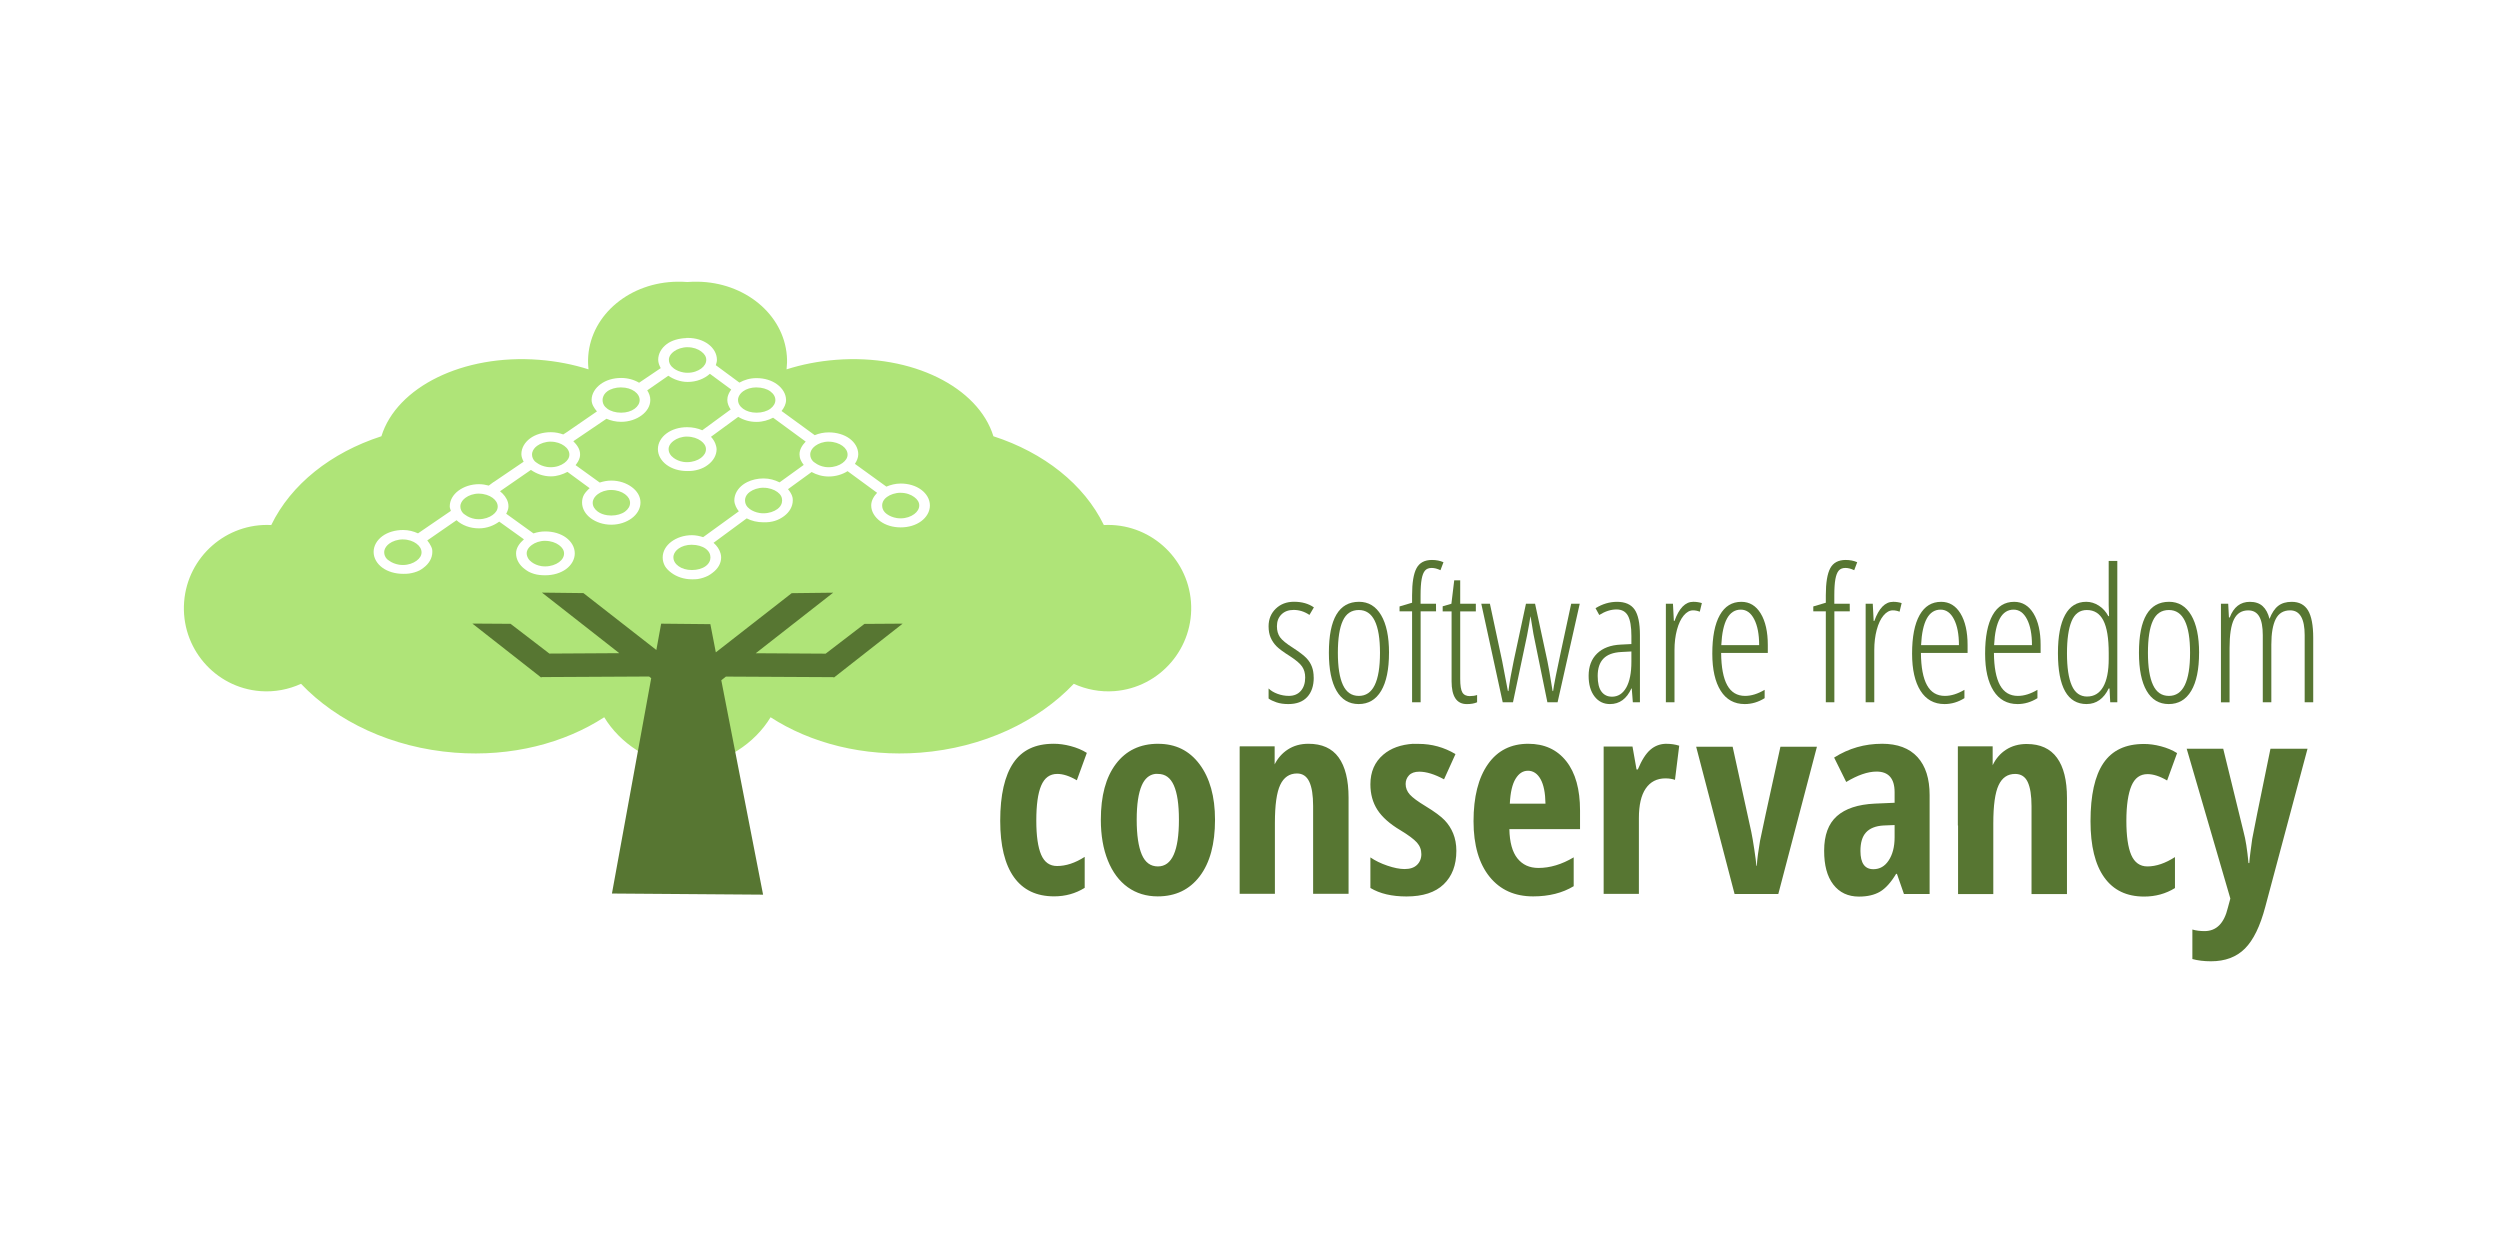 <?xml version="1.0" encoding="UTF-8" standalone="no"?>
<!-- Created with Inkscape (http://www.inkscape.org/) -->

<svg
   xmlns:dc="http://purl.org/dc/elements/1.1/"
   xmlns:cc="http://creativecommons.org/ns#"
   xmlns:rdf="http://www.w3.org/1999/02/22-rdf-syntax-ns#"
   xmlns:svg="http://www.w3.org/2000/svg"
   xmlns="http://www.w3.org/2000/svg"
   xmlns:sodipodi="http://sodipodi.sourceforge.net/DTD/sodipodi-0.dtd"
   xmlns:inkscape="http://www.inkscape.org/namespaces/inkscape"
   width="120"
   height="60"
   viewBox="0 0 31.75 15.875"
   version="1.1"
   id="svg982"
   inkscape:version="0.92.3 (2405546, 2018-03-11)"
   sodipodi:docname="sfconservancy-ar21.svg">
  <defs
     id="defs976" />
  <sodipodi:namedview
     id="base"
     pagecolor="#ffffff"
     bordercolor="#666666"
     borderopacity="1.0"
     inkscape:pageopacity="0.0"
     inkscape:pageshadow="2"
     inkscape:zoom="4.3230469"
     inkscape:cx="137.12915"
     inkscape:cy="43.324801"
     inkscape:document-units="mm"
     inkscape:current-layer="layer1"
     showgrid="false"
     fit-margin-top="0"
     fit-margin-left="0"
     fit-margin-right="0"
     fit-margin-bottom="0"
     inkscape:window-width="1920"
     inkscape:window-height="1001"
     inkscape:window-x="-9"
     inkscape:window-y="-9"
     inkscape:window-maximized="1"
     units="px" />
  <g
     inkscape:label="Layer 1"
     inkscape:groupmode="layer"
     id="layer1"
     transform="translate(-0.142,-281.04)">
    <g
       id="g73"
       transform="matrix(0.326,0,0,0.326,-3.438,204.57)">
      <path
         inkscape:connector-curvature="0"
         style="fill:#afe478;fill-opacity:1;fill-rule:evenodd;stroke:none;stroke-width:0.102"
         d="m 37.368,245.545 c -1.828,0.021 -3.344,1.258 -3.47,2.89 -0.014,0.178 -0.008,0.353 0.011,0.525 -0.599,-0.192 -1.245,-0.319 -1.927,-0.372 -2.97,-0.23 -5.553,1.068 -6.142,2.978 -1.964,0.636 -3.523,1.873 -4.291,3.459 -1.744,-0.091 -3.258,1.234 -3.394,2.989 -0.138,1.783 1.188,3.343 2.967,3.481 0.563,0.044 1.107,-0.066 1.587,-0.285 1.389,1.463 3.531,2.492 5.988,2.682 2.214,0.172 4.269,-0.371 5.824,-1.379 0.615,1.016 1.756,1.768 3.12,1.971 v 0.033 c 0.041,-0.004 0.08,-0.017 0.12,-0.022 0.041,0.005 0.079,0.018 0.12,0.022 v -0.033 c 1.366,-0.202 2.505,-0.953 3.12,-1.971 1.555,1.008 3.622,1.551 5.835,1.379 2.457,-0.191 4.588,-1.219 5.977,-2.682 0.48,0.219 1.024,0.328 1.587,0.285 1.779,-0.138 3.116,-1.699 2.978,-3.481 -0.136,-1.755 -1.65,-3.079 -3.394,-2.989 -0.768,-1.586 -2.338,-2.823 -4.302,-3.459 -0.589,-1.91 -3.161,-3.208 -6.131,-2.978 -0.682,0.053 -1.328,0.18 -1.927,0.372 0.019,-0.173 0.025,-0.347 0.011,-0.525 -0.127,-1.632 -1.653,-2.869 -3.481,-2.89 -0.122,-0.001 -0.248,0.001 -0.372,0.011 -0.007,7.1e-4 -0.015,-7.1e-4 -0.022,0 -0.007,-7.1e-4 -0.015,7.1e-4 -0.022,0 -0.124,-0.01 -0.25,-0.012 -0.372,-0.011 z m 0.35,2.19 h 0.055 c 0.31,0 0.591,0.087 0.799,0.241 0.208,0.154 0.339,0.372 0.339,0.613 0,0.071 -0.022,0.141 -0.044,0.208 l 0.92,0.679 c 0.191,-0.107 0.413,-0.175 0.668,-0.175 0.31,0 0.591,0.088 0.799,0.241 0.208,0.153 0.35,0.372 0.35,0.613 0,0.158 -0.076,0.3 -0.175,0.427 l 1.292,0.942 c 0.164,-0.068 0.347,-0.109 0.547,-0.109 0.31,0 0.602,0.087 0.81,0.241 0.208,0.154 0.339,0.372 0.339,0.613 0,0.136 -0.057,0.259 -0.131,0.372 l 1.226,0.887 c 0.166,-0.07 0.355,-0.12 0.558,-0.12 0.31,0 0.591,0.087 0.799,0.241 0.208,0.154 0.339,0.372 0.339,0.613 0,0.241 -0.132,0.459 -0.339,0.613 -0.208,0.154 -0.489,0.241 -0.799,0.241 -0.31,0 -0.591,-0.087 -0.799,-0.241 -0.208,-0.154 -0.35,-0.372 -0.35,-0.613 0,-0.186 0.098,-0.354 0.23,-0.493 l -1.15,-0.843 c -0.199,0.126 -0.456,0.208 -0.733,0.208 -0.253,0 -0.477,-0.069 -0.668,-0.175 l -0.92,0.668 c 0.079,0.097 0.148,0.201 0.175,0.317 0.009,0.039 0.011,0.079 0.011,0.12 0,0.241 -0.132,0.459 -0.339,0.613 -0.104,0.077 -0.226,0.145 -0.361,0.186 -0.068,0.021 -0.135,0.033 -0.208,0.044 -0.073,0.011 -0.152,0.011 -0.23,0.011 -0.244,0 -0.47,-0.054 -0.657,-0.153 l -1.292,0.952 c 0.133,0.112 0.232,0.26 0.274,0.416 0.014,0.052 0.022,0.098 0.022,0.153 0,0.241 -0.132,0.449 -0.339,0.602 -0.052,0.038 -0.104,0.079 -0.164,0.109 -0.121,0.062 -0.259,0.108 -0.405,0.131 -0.073,0.012 -0.152,0.011 -0.23,0.011 -0.31,0 -0.591,-0.098 -0.799,-0.252 -0.104,-0.077 -0.193,-0.162 -0.252,-0.263 -0.029,-0.051 -0.05,-0.108 -0.066,-0.164 -0.016,-0.056 -0.022,-0.115 -0.022,-0.175 0,-0.241 0.132,-0.459 0.339,-0.613 0.208,-0.154 0.489,-0.252 0.799,-0.252 0.155,0 0.303,0.034 0.438,0.077 l 1.39,-1.007 c -0.05,-0.063 -0.089,-0.126 -0.12,-0.197 -0.031,-0.071 -0.055,-0.15 -0.055,-0.23 0,-0.241 0.132,-0.46 0.339,-0.613 0.052,-0.038 0.104,-0.069 0.164,-0.099 0.181,-0.089 0.402,-0.142 0.635,-0.142 0.233,0 0.442,0.062 0.624,0.153 l 0.941,-0.679 c -0.046,-0.061 -0.091,-0.127 -0.12,-0.197 -0.03,-0.07 -0.044,-0.143 -0.044,-0.219 0,-0.188 0.106,-0.353 0.241,-0.493 l -1.27,-0.931 c -0.185,0.097 -0.405,0.164 -0.646,0.164 -0.273,0 -0.514,-0.075 -0.712,-0.197 l -1.062,0.777 c 0.095,0.102 0.165,0.221 0.197,0.35 0.011,0.043 0.022,0.086 0.022,0.131 0,0.241 -0.132,0.459 -0.339,0.613 -0.052,0.038 -0.114,0.08 -0.175,0.109 -0.123,0.06 -0.257,0.099 -0.405,0.12 -0.074,0.011 -0.152,0.011 -0.23,0.011 -0.31,0 -0.591,-0.087 -0.799,-0.241 -0.208,-0.154 -0.339,-0.372 -0.339,-0.613 0,-0.241 0.132,-0.46 0.339,-0.613 0.208,-0.153 0.489,-0.241 0.799,-0.241 0.214,0 0.419,0.043 0.591,0.12 l 1.106,-0.81 c -0.075,-0.113 -0.131,-0.236 -0.131,-0.372 0,-0.037 0.004,-0.074 0.011,-0.109 0.023,-0.107 0.077,-0.206 0.142,-0.296 l -0.832,-0.613 c -0.211,0.19 -0.515,0.317 -0.865,0.317 -0.291,0 -0.552,-0.104 -0.755,-0.241 l -0.821,0.569 c 0.073,0.112 0.12,0.238 0.12,0.372 0,0.241 -0.132,0.449 -0.339,0.602 -0.208,0.154 -0.489,0.252 -0.799,0.252 -0.207,0 -0.401,-0.047 -0.569,-0.12 l -1.292,0.876 c 0.144,0.143 0.263,0.308 0.263,0.504 0,0.039 -0.002,0.083 -0.011,0.12 -0.026,0.113 -0.091,0.212 -0.164,0.307 l 0.941,0.679 c 0.139,-0.046 0.288,-0.077 0.449,-0.077 0.31,0 0.591,0.098 0.799,0.252 0.208,0.154 0.339,0.361 0.339,0.602 0,0.241 -0.132,0.459 -0.339,0.613 -0.208,0.154 -0.489,0.252 -0.799,0.252 -0.31,0 -0.592,-0.098 -0.799,-0.252 -0.207,-0.154 -0.339,-0.372 -0.339,-0.613 0,-0.11 0.025,-0.213 0.077,-0.307 0.026,-0.047 0.062,-0.089 0.099,-0.131 0.036,-0.042 0.076,-0.083 0.12,-0.12 l -0.865,-0.635 c -0.186,0.098 -0.404,0.175 -0.646,0.175 -0.3,0 -0.572,-0.107 -0.777,-0.252 l -1.204,0.832 c 0.145,0.114 0.26,0.264 0.307,0.427 0.016,0.054 0.022,0.106 0.022,0.164 0,0.105 -0.042,0.193 -0.088,0.285 l 1.062,0.766 c 0.143,-0.048 0.294,-0.077 0.46,-0.077 0.31,0 0.602,0.087 0.81,0.241 0.208,0.154 0.339,0.372 0.339,0.613 0,0.241 -0.132,0.46 -0.339,0.613 -0.208,0.153 -0.5,0.241 -0.81,0.241 -0.155,0 -0.303,-0.014 -0.438,-0.055 -0.068,-0.021 -0.137,-0.047 -0.197,-0.077 -0.06,-0.03 -0.112,-0.071 -0.164,-0.109 -0.208,-0.153 -0.339,-0.372 -0.339,-0.613 0,-0.215 0.136,-0.398 0.307,-0.547 l -0.963,-0.69 c -0.207,0.153 -0.479,0.263 -0.788,0.263 -0.354,0 -0.665,-0.123 -0.876,-0.317 l -1.139,0.788 c 0.055,0.066 0.107,0.144 0.142,0.219 0.018,0.037 0.034,0.07 0.044,0.109 0.01,0.04 0.011,0.078 0.011,0.12 0,0.241 -0.132,0.46 -0.339,0.613 -0.052,0.038 -0.104,0.08 -0.164,0.109 -0.121,0.059 -0.259,0.099 -0.405,0.12 -0.073,0.011 -0.152,0.011 -0.23,0.011 -0.31,0 -0.602,-0.088 -0.81,-0.241 -0.208,-0.153 -0.339,-0.372 -0.339,-0.613 0,-0.241 0.132,-0.459 0.339,-0.613 0.208,-0.154 0.5,-0.241 0.81,-0.241 0.216,0 0.407,0.052 0.58,0.131 l 1.281,-0.876 c -0.018,-0.058 -0.044,-0.111 -0.044,-0.175 0,-0.241 0.132,-0.459 0.339,-0.613 0.208,-0.154 0.489,-0.252 0.799,-0.252 0.132,0 0.264,0.023 0.383,0.055 l 0.175,-0.131 0.022,-0.011 1.16,-0.788 c -0.046,-0.093 -0.088,-0.191 -0.088,-0.296 0,-0.241 0.132,-0.459 0.339,-0.613 0.208,-0.154 0.5,-0.241 0.81,-0.241 0.176,0 0.332,0.034 0.482,0.088 l 0.153,-0.099 1.16,-0.799 c -0.112,-0.132 -0.208,-0.279 -0.208,-0.449 0,-0.241 0.143,-0.46 0.35,-0.613 0.208,-0.153 0.489,-0.241 0.799,-0.241 0.266,0 0.505,0.07 0.701,0.186 l 0.843,-0.569 c -0.055,-0.1 -0.099,-0.213 -0.099,-0.328 0,-0.241 0.132,-0.459 0.339,-0.613 0.194,-0.143 0.469,-0.219 0.755,-0.23 v -0.011 z m 0.055,0.361 c -0.212,0 -0.408,0.069 -0.536,0.164 -0.097,0.072 -0.161,0.153 -0.186,0.241 -0.008,0.029 -0.011,0.056 -0.011,0.088 0,0.094 0.036,0.183 0.109,0.263 0.025,0.027 0.055,0.053 0.088,0.077 0.096,0.071 0.233,0.129 0.383,0.153 0.05,0.008 0.1,0.011 0.153,0.011 0.212,0 0.396,-0.069 0.525,-0.164 0.13,-0.096 0.197,-0.215 0.197,-0.339 0,-0.124 -0.067,-0.232 -0.197,-0.328 -0.129,-0.096 -0.313,-0.164 -0.525,-0.164 z m -2.595,1.566 c -0.212,0 -0.408,0.059 -0.536,0.153 -0.097,0.071 -0.153,0.161 -0.175,0.252 -0.007,0.03 -0.011,0.056 -0.011,0.088 0,0.094 0.028,0.183 0.099,0.263 0.024,0.026 0.055,0.053 0.088,0.077 0.128,0.095 0.324,0.153 0.536,0.153 0.212,0 0.396,-0.058 0.525,-0.153 0.13,-0.096 0.197,-0.215 0.197,-0.339 0,-0.124 -0.067,-0.244 -0.197,-0.339 -0.13,-0.095 -0.313,-0.153 -0.525,-0.153 z m 5.277,0 c -0.212,0 -0.397,0.059 -0.525,0.153 -0.097,0.071 -0.161,0.161 -0.186,0.252 -0.008,0.03 -0.011,0.056 -0.011,0.088 0,0.094 0.036,0.183 0.109,0.263 0.025,0.026 0.055,0.053 0.088,0.077 0.128,0.095 0.313,0.153 0.525,0.153 0.212,0 0.407,-0.058 0.536,-0.153 0.13,-0.096 0.197,-0.215 0.197,-0.339 0,-0.124 -0.067,-0.244 -0.197,-0.339 -0.13,-0.095 -0.324,-0.153 -0.536,-0.153 z m -2.704,1.916 c -0.212,0 -0.396,0.069 -0.525,0.164 -0.098,0.072 -0.161,0.153 -0.186,0.241 -0.008,0.029 -0.011,0.057 -0.011,0.088 0,0.093 0.036,0.183 0.109,0.263 0.025,0.027 0.055,0.053 0.088,0.077 0.097,0.072 0.225,0.129 0.372,0.153 0.049,0.008 0.1,0.011 0.153,0.011 0.212,0 0.408,-0.069 0.536,-0.164 0.129,-0.096 0.197,-0.214 0.197,-0.339 0,-0.125 -0.068,-0.233 -0.197,-0.328 -0.129,-0.095 -0.324,-0.164 -0.536,-0.164 z m -5.31,0.197 c -0.212,0 -0.408,0.07 -0.536,0.164 -0.097,0.071 -0.161,0.161 -0.186,0.252 -0.008,0.03 -0.011,0.056 -0.011,0.088 0,0.094 0.036,0.186 0.109,0.263 0.025,0.025 0.055,0.042 0.088,0.066 0.096,0.071 0.233,0.129 0.383,0.153 0.05,0.008 0.1,0.011 0.153,0.011 0.212,0 0.396,-0.069 0.525,-0.164 0.13,-0.096 0.197,-0.204 0.197,-0.328 0,-0.124 -0.067,-0.244 -0.197,-0.339 -0.13,-0.095 -0.313,-0.164 -0.525,-0.164 z m 10.827,0 c -0.212,0 -0.396,0.069 -0.525,0.164 -0.098,0.072 -0.161,0.161 -0.186,0.252 -0.008,0.03 -0.011,0.057 -0.011,0.088 0,0.093 0.036,0.186 0.109,0.263 0.025,0.026 0.055,0.042 0.088,0.066 0.097,0.072 0.225,0.129 0.372,0.153 0.049,0.008 0.1,0.011 0.153,0.011 0.212,0 0.408,-0.069 0.536,-0.164 0.129,-0.096 0.197,-0.204 0.197,-0.328 0,-0.125 -0.068,-0.244 -0.197,-0.339 -0.129,-0.095 -0.324,-0.164 -0.536,-0.164 z m -2.54,1.795 c -0.212,0 -0.408,0.07 -0.536,0.164 -0.097,0.071 -0.153,0.153 -0.175,0.241 -0.007,0.029 -0.011,0.056 -0.011,0.088 0,0.094 0.028,0.183 0.099,0.263 0.024,0.026 0.055,0.053 0.088,0.077 0.096,0.071 0.233,0.129 0.383,0.153 0.05,0.008 0.1,0.011 0.153,0.011 0.212,0 0.407,-0.069 0.536,-0.164 0.13,-0.096 0.186,-0.215 0.186,-0.339 0,-0.124 -0.056,-0.233 -0.186,-0.328 -0.13,-0.095 -0.324,-0.164 -0.536,-0.164 z m -5.934,0.088 c -0.212,0 -0.397,0.069 -0.525,0.164 -0.097,0.072 -0.161,0.161 -0.186,0.252 -0.008,0.03 -0.011,0.056 -0.011,0.088 0,0.125 0.068,0.244 0.197,0.339 0.096,0.071 0.225,0.122 0.372,0.142 0.049,0.007 0.1,0.011 0.153,0.011 0.212,0 0.407,-0.058 0.536,-0.153 0.13,-0.096 0.197,-0.215 0.197,-0.339 0,-0.124 -0.067,-0.243 -0.197,-0.339 -0.129,-0.096 -0.324,-0.164 -0.536,-0.164 z m 11.276,0.109 c -0.212,0 -0.408,0.07 -0.536,0.164 -0.097,0.071 -0.153,0.153 -0.175,0.241 -0.007,0.029 -0.011,0.056 -0.011,0.088 0,0.094 0.028,0.183 0.099,0.263 0.024,0.027 0.055,0.053 0.088,0.077 0.096,0.071 0.233,0.129 0.383,0.153 0.05,0.008 0.1,0.011 0.153,0.011 0.212,0 0.397,-0.069 0.525,-0.164 0.129,-0.096 0.197,-0.214 0.197,-0.339 0,-0.125 -0.068,-0.233 -0.197,-0.328 -0.129,-0.095 -0.313,-0.164 -0.525,-0.164 z m -16.432,0.033 c -0.212,0 -0.397,0.069 -0.525,0.164 -0.097,0.072 -0.161,0.161 -0.186,0.252 -0.008,0.03 -0.011,0.056 -0.011,0.088 0,0.094 0.036,0.186 0.109,0.263 0.025,0.025 0.055,0.042 0.088,0.066 0.096,0.071 0.225,0.129 0.372,0.153 0.049,0.008 0.1,0.011 0.153,0.011 0.212,0 0.408,-0.07 0.536,-0.164 0.129,-0.095 0.197,-0.204 0.197,-0.328 0,-0.125 -0.068,-0.244 -0.197,-0.339 -0.128,-0.095 -0.324,-0.164 -0.536,-0.164 z m -2.956,1.784 c -0.212,0 -0.408,0.069 -0.536,0.164 -0.097,0.072 -0.161,0.161 -0.186,0.252 -0.008,0.03 -0.011,0.056 -0.011,0.088 0,0.094 0.036,0.186 0.109,0.263 0.025,0.025 0.055,0.042 0.088,0.066 0.096,0.071 0.233,0.129 0.383,0.153 0.05,0.008 0.1,0.011 0.153,0.011 0.212,0 0.397,-0.07 0.525,-0.164 0.129,-0.095 0.197,-0.204 0.197,-0.328 0,-0.125 -0.068,-0.244 -0.197,-0.339 -0.128,-0.095 -0.313,-0.164 -0.525,-0.164 z m 5.54,0.055 c -0.212,0 -0.397,0.069 -0.525,0.164 -0.097,0.072 -0.161,0.153 -0.186,0.241 -0.008,0.029 -0.011,0.056 -0.011,0.088 0,0.062 0.022,0.129 0.055,0.186 0.017,0.029 0.03,0.05 0.055,0.077 0.025,0.026 0.055,0.053 0.088,0.077 0.096,0.071 0.225,0.129 0.372,0.153 0.049,0.008 0.1,0.011 0.153,0.011 0.212,0 0.407,-0.069 0.536,-0.164 0.13,-0.095 0.197,-0.215 0.197,-0.339 0,-0.124 -0.067,-0.232 -0.197,-0.328 -0.129,-0.096 -0.324,-0.164 -0.536,-0.164 z m 5.715,0.153 c -0.212,0 -0.396,0.058 -0.525,0.153 -0.098,0.071 -0.161,0.161 -0.186,0.252 -0.008,0.03 -0.011,0.057 -0.011,0.088 0,0.093 0.036,0.183 0.109,0.263 0.025,0.027 0.055,0.053 0.088,0.077 0.129,0.096 0.313,0.153 0.525,0.153 0.212,0 0.408,-0.058 0.536,-0.153 0.129,-0.096 0.186,-0.214 0.186,-0.339 0,-0.125 -0.057,-0.244 -0.186,-0.339 -0.129,-0.095 -0.324,-0.153 -0.536,-0.153 z"
         id="path4367" />
      <path
         inkscape:connector-curvature="0"
         style="fill:#577632;fill-opacity:1;stroke:none;stroke-width:0.102"
         d="m 32.095,257.657 3.012,2.359 -2.724,0.016 -1.511,-1.159 -1.489,-0.01 2.679,2.101 0.032,-0.022 v 0.006 l 4.174,-0.022 0.083,0.064 -1.53,8.39 5.888,0.044 -1.628,-8.352 0.181,-0.143 4.177,0.022 v -0.006 l 0.029,0.022 2.679,-2.101 -1.489,0.01 -1.511,1.159 -2.724,-0.016 3.016,-2.359 -1.616,0.019 -2.955,2.305 -0.213,-1.098 -1.917,-0.019 -0.187,1.025 -2.841,-2.216 -1.616,-0.019 z"
         id="path4369" />
      <path
         inkscape:connector-curvature="0"
         id="flowRoot3023-5-6-2-5-9-7-4-5"
         d="m 52.023,263.546 c -0.707,0 -1.224,0.246 -1.563,0.744 -0.338,0.498 -0.513,1.248 -0.513,2.257 0,0.965 0.18,1.701 0.537,2.199 0.357,0.498 0.879,0.744 1.563,0.744 0.436,0 0.83,-0.108 1.191,-0.331 v -1.207 c -0.374,0.24 -0.731,0.356 -1.075,0.356 -0.288,0 -0.493,-0.145 -0.62,-0.438 -0.127,-0.294 -0.19,-0.737 -0.19,-1.331 -2e-6,-0.608 0.061,-1.06 0.19,-1.364 0.129,-0.304 0.336,-0.455 0.628,-0.455 0.22,1e-5 0.476,0.08 0.761,0.248 l 0.389,-1.067 c -0.185,-0.117 -0.395,-0.203 -0.628,-0.265 -0.234,-0.062 -0.457,-0.091 -0.67,-0.091 z m 4.076,0 c -0.701,0 -1.25,0.262 -1.645,0.785 -0.395,0.524 -0.587,1.244 -0.587,2.175 0,0.604 0.091,1.136 0.273,1.587 0.182,0.452 0.441,0.801 0.777,1.042 0.337,0.24 0.726,0.356 1.166,0.356 0.694,0 1.239,-0.262 1.637,-0.785 0.398,-0.524 0.595,-1.258 0.595,-2.199 -5e-6,-0.91 -0.204,-1.632 -0.604,-2.166 -0.4,-0.534 -0.936,-0.794 -1.612,-0.794 z m 5.854,0 c -0.309,0 -0.572,0.074 -0.802,0.223 -0.217,0.141 -0.39,0.335 -0.513,0.579 v -0.703 H 59.283 v 0.008 h -0.008 v 5.738 h 1.373 v -2.762 c -3e-6,-0.697 0.069,-1.186 0.207,-1.48 0.137,-0.294 0.358,-0.446 0.653,-0.446 0.223,1e-5 0.38,0.11 0.48,0.322 0.1,0.213 0.149,0.527 0.149,0.943 v 3.423 h 1.381 v -3.745 c -5e-6,-0.687 -0.129,-1.214 -0.389,-1.571 -0.259,-0.357 -0.652,-0.529 -1.174,-0.529 z m 4.085,0 c -0.484,0.031 -0.873,0.172 -1.166,0.422 -0.335,0.285 -0.504,0.67 -0.504,1.158 0,0.381 0.093,0.712 0.273,0.992 0.18,0.28 0.477,0.547 0.893,0.794 0.312,0.189 0.528,0.349 0.645,0.48 0.117,0.13 0.174,0.28 0.174,0.455 -3e-6,0.172 -0.062,0.317 -0.174,0.422 -0.112,0.105 -0.267,0.157 -0.48,0.157 -0.192,0 -0.417,-0.046 -0.67,-0.132 -0.252,-0.086 -0.473,-0.192 -0.661,-0.322 v 1.191 c 0.371,0.223 0.839,0.331 1.406,0.331 0.639,0 1.119,-0.157 1.447,-0.471 0.328,-0.314 0.496,-0.747 0.496,-1.306 -3e-6,-0.258 -0.045,-0.486 -0.124,-0.678 -0.079,-0.192 -0.187,-0.362 -0.331,-0.513 -0.144,-0.151 -0.395,-0.338 -0.752,-0.554 -0.295,-0.179 -0.495,-0.326 -0.604,-0.446 -0.108,-0.12 -0.165,-0.259 -0.165,-0.413 -3e-6,-0.134 0.045,-0.246 0.132,-0.339 0.088,-0.093 0.222,-0.141 0.397,-0.141 0.278,1e-5 0.6,0.099 0.967,0.298 l 0.446,-0.984 c -0.45,-0.268 -0.93,-0.397 -1.439,-0.397 -0.073,0 -0.138,-0.004 -0.207,0 z m 4.481,0 c -0.67,0 -1.197,0.261 -1.571,0.794 -0.374,0.532 -0.562,1.276 -0.562,2.224 0,0.934 0.215,1.656 0.628,2.166 0.414,0.51 0.977,0.761 1.695,0.761 0.615,0 1.14,-0.132 1.579,-0.397 v -1.124 c -0.467,0.278 -0.926,0.413 -1.373,0.413 -0.35,0 -0.619,-0.123 -0.819,-0.372 -0.199,-0.249 -0.304,-0.629 -0.314,-1.141 h 2.753 v -0.728 c -5e-6,-0.821 -0.177,-1.463 -0.537,-1.918 -0.361,-0.455 -0.855,-0.678 -1.48,-0.678 z m 5.383,0 c -0.237,0 -0.45,0.077 -0.628,0.232 -0.179,0.155 -0.337,0.408 -0.488,0.769 H 74.736 l -0.157,-0.893 h -1.124 v 5.738 h 1.373 v -2.952 c -3e-6,-0.501 0.086,-0.887 0.265,-1.149 0.179,-0.263 0.436,-0.397 0.769,-0.397 0.155,0 0.276,0.024 0.372,0.058 l 0.165,-1.331 c -0.161,-0.051 -0.328,-0.074 -0.496,-0.074 z m -5.399,1.05 c 0.209,10e-6 0.376,0.114 0.496,0.331 0.12,0.216 0.183,0.532 0.19,0.951 h -1.389 c 0.021,-0.436 0.096,-0.76 0.223,-0.967 0.127,-0.208 0.284,-0.314 0.48,-0.314 z m -14.519,0.124 c 0.034,-0.005 0.071,0 0.107,0 0.285,1e-5 0.488,0.149 0.62,0.446 0.132,0.297 0.198,0.739 0.198,1.339 -3e-6,1.209 -0.269,1.819 -0.819,1.819 -0.288,0 -0.498,-0.157 -0.628,-0.463 -0.13,-0.306 -0.198,-0.758 -0.198,-1.356 -3e-6,-0.601 0.068,-1.042 0.198,-1.339 0.114,-0.26 0.286,-0.414 0.521,-0.446 z"
         style="font-style:normal;font-variant:normal;font-weight:bold;font-stretch:normal;font-size:48px;line-height:125%;font-family:'Open Sans Condensed';-inkscape-font-specification:'Open Sans Condensed, Bold';text-align:start;letter-spacing:0px;word-spacing:0px;writing-mode:lr-tb;text-anchor:start;fill:#577632;fill-opacity:1;stroke:none;stroke-width:0.265" />
      <path
         inkscape:connector-curvature="0"
         id="flowRoot3023-5-6-2-5-9-7-1-4-1"
         d="m 84.294,263.546 c -0.67,0 -1.29,0.177 -1.86,0.537 l 0.471,0.951 c 0.446,-0.268 0.839,-0.405 1.182,-0.405 0.464,1e-5 0.703,0.266 0.703,0.802 v 0.413 l -0.769,0.033 c -0.659,0.031 -1.149,0.194 -1.48,0.488 -0.331,0.294 -0.496,0.743 -0.496,1.348 0,0.563 0.113,0.999 0.356,1.315 0.242,0.316 0.578,0.471 1,0.471 0.33,0 0.602,-0.063 0.819,-0.19 0.216,-0.127 0.426,-0.358 0.628,-0.695 h 0.033 l 0.273,0.785 h 1 v -3.853 c -5e-6,-0.639 -0.154,-1.131 -0.471,-1.48 -0.318,-0.349 -0.781,-0.521 -1.389,-0.521 z m 5.647,0.008 c -0.309,1e-5 -0.58,0.074 -0.81,0.223 -0.225,0.146 -0.398,0.347 -0.521,0.604 v -0.736 h -1.356 v 3.084 h 0.008 v 2.671 h 1.373 v -2.753 c -3e-6,-0.697 0.069,-1.195 0.207,-1.488 0.137,-0.294 0.35,-0.438 0.645,-0.438 0.223,10e-6 0.388,0.101 0.488,0.314 0.1,0.213 0.149,0.527 0.149,0.943 v 3.423 h 1.381 v -3.746 c -6e-6,-0.687 -0.129,-1.206 -0.389,-1.563 -0.259,-0.357 -0.652,-0.537 -1.174,-0.537 z m 4.556,0 c -0.707,1e-5 -1.233,0.246 -1.571,0.744 -0.338,0.498 -0.504,1.256 -0.504,2.265 0,0.965 0.18,1.693 0.537,2.191 0.357,0.498 0.871,0.744 1.554,0.744 0.436,0 0.838,-0.108 1.199,-0.331 v -1.207 c -0.374,0.24 -0.731,0.364 -1.075,0.364 -0.288,0 -0.501,-0.153 -0.628,-0.446 -0.127,-0.294 -0.19,-0.737 -0.19,-1.331 -3e-6,-0.608 0.07,-1.06 0.198,-1.364 0.129,-0.304 0.336,-0.455 0.628,-0.455 0.22,0 0.476,0.08 0.761,0.248 l 0.389,-1.067 c -0.185,-0.117 -0.395,-0.203 -0.628,-0.265 -0.234,-0.062 -0.457,-0.091 -0.67,-0.091 z m -17.438,0.107 1.497,5.738 h 1.703 l 1.505,-5.738 h -1.422 c -0.501,2.284 -0.766,3.501 -0.794,3.663 -0.027,0.161 -0.057,0.345 -0.083,0.537 -0.026,0.192 -0.038,0.335 -0.041,0.438 h -0.017 c -0.01,-0.13 -0.04,-0.34 -0.083,-0.637 -0.043,-0.297 -0.085,-0.523 -0.116,-0.678 l -0.728,-3.324 z m 7.731,3.051 v 0.48 c -3e-6,0.374 -0.082,0.676 -0.232,0.901 -0.149,0.225 -0.345,0.339 -0.595,0.339 -0.337,0 -0.504,-0.237 -0.504,-0.711 -3e-6,-0.319 0.069,-0.558 0.215,-0.719 0.146,-0.161 0.374,-0.256 0.686,-0.273 z"
         style="font-style:normal;font-variant:normal;font-weight:bold;font-stretch:normal;font-size:48px;line-height:125%;font-family:'Open Sans Condensed';-inkscape-font-specification:'Open Sans Condensed, Bold';text-align:start;letter-spacing:0px;word-spacing:0px;writing-mode:lr-tb;text-anchor:start;fill:#577632;fill-opacity:1;stroke:none;stroke-width:0.265" />
      <g
         transform="matrix(0.22,0,0,0.22,318.052,71.892)"
         style="font-style:normal;font-variant:normal;font-weight:bold;font-stretch:normal;font-size:48px;line-height:125%;font-family:'Open Sans Condensed';-inkscape-font-specification:'Open Sans Condensed, Bold';text-align:start;letter-spacing:0px;word-spacing:0px;writing-mode:lr-tb;text-anchor:start;fill:#577632;fill-opacity:1;stroke:none"
         id="flowRoot3023-5-6-2-5-9-7-1-5-1-3">
        <path
           inkscape:connector-curvature="0"
           d="m -1008.562,872.029 h 6.469 l 3.609,14.742 c 0.359,1.313 0.648,3.148 0.867,5.508 h 0.141 c 0.016,-0.375 0.086,-1.043 0.211,-2.004 0.125,-0.961 0.227,-1.715 0.305,-2.262 0.078,-0.547 1.156,-5.875 3.234,-15.984 h 6.562 l -7.477,27.984 c -0.906,3.437 -2.109,5.906 -3.609,7.406 -1.5,1.5 -3.5,2.25 -6,2.25 -1.234,-10e-6 -2.336,-0.133 -3.305,-0.398 v -5.227 c 0.641,0.187 1.359,0.281 2.156,0.281 2.094,-10e-6 3.469,-1.375 4.125,-4.125 l 0.445,-1.641 z"
           id="path3407" />
      </g>
      <path
         inkscape:connector-curvature="0"
         d="m 62.161,260.966 c -1.5e-5,0.323 -0.085,0.576 -0.255,0.759 -0.17,0.183 -0.415,0.274 -0.736,0.274 -0.175,0 -0.328,-0.022 -0.46,-0.067 -0.132,-0.045 -0.235,-0.094 -0.308,-0.149 v -0.393 c 0.087,0.087 0.203,0.157 0.347,0.21 0.144,0.053 0.291,0.08 0.442,0.08 0.198,0 0.354,-0.065 0.467,-0.195 0.113,-0.13 0.17,-0.303 0.17,-0.52 0,-0.17 -0.041,-0.313 -0.122,-0.43 -0.081,-0.117 -0.236,-0.249 -0.465,-0.398 -0.262,-0.165 -0.44,-0.297 -0.536,-0.396 -0.096,-0.099 -0.17,-0.21 -0.223,-0.333 -0.053,-0.123 -0.08,-0.269 -0.08,-0.439 0,-0.276 0.093,-0.504 0.279,-0.685 0.186,-0.18 0.423,-0.271 0.711,-0.271 0.309,10e-6 0.567,0.073 0.775,0.219 l -0.173,0.294 c -0.193,-0.13 -0.399,-0.195 -0.616,-0.195 -0.198,10e-6 -0.356,0.058 -0.474,0.175 -0.118,0.117 -0.177,0.271 -0.177,0.462 0,0.17 0.04,0.312 0.12,0.426 0.08,0.114 0.25,0.253 0.509,0.416 0.255,0.167 0.429,0.301 0.524,0.402 0.094,0.1 0.165,0.211 0.21,0.333 0.046,0.121 0.069,0.261 0.069,0.419 z"
         id="path3376"
         style="font-style:normal;font-variant:normal;font-weight:300;font-stretch:normal;font-size:medium;line-height:125%;font-family:'Open Sans Condensed Light';-inkscape-font-specification:'Open Sans Condensed Light, Light';text-align:start;letter-spacing:0px;word-spacing:0px;writing-mode:lr-tb;text-anchor:start;fill:#577632;fill-opacity:1;stroke:none;stroke-width:0.151" />
      <path
         inkscape:connector-curvature="0"
         d="m 65.093,260 c -1.6e-5,0.646 -0.102,1.141 -0.306,1.484 -0.204,0.343 -0.496,0.515 -0.876,0.515 -0.375,0 -0.662,-0.172 -0.861,-0.515 -0.199,-0.343 -0.299,-0.838 -0.299,-1.484 0,-1.323 0.392,-1.985 1.175,-1.985 0.368,10e-6 0.654,0.173 0.86,0.52 0.205,0.347 0.308,0.835 0.308,1.465 z m -1.992,0 c 0,0.554 0.066,0.973 0.198,1.256 0.132,0.283 0.338,0.425 0.619,0.425 0.55,0 0.824,-0.56 0.824,-1.68 0,-1.111 -0.275,-1.666 -0.824,-1.666 -0.288,10e-6 -0.496,0.139 -0.624,0.417 -0.129,0.278 -0.193,0.695 -0.193,1.249 z"
         id="path3378"
         style="font-style:normal;font-variant:normal;font-weight:300;font-stretch:normal;font-size:medium;line-height:125%;font-family:'Open Sans Condensed Light';-inkscape-font-specification:'Open Sans Condensed Light, Light';text-align:start;letter-spacing:0px;word-spacing:0px;writing-mode:lr-tb;text-anchor:start;fill:#577632;fill-opacity:1;stroke:none;stroke-width:0.151" />
      <path
         inkscape:connector-curvature="0"
         d="m 66.926,258.387 h -0.601 v 3.541 h -0.333 v -3.541 h -0.488 v -0.191 l 0.488,-0.145 v -0.29 c 0,-0.488 0.058,-0.84 0.173,-1.054 0.116,-0.215 0.316,-0.322 0.601,-0.322 0.165,0 0.315,0.029 0.449,0.088 l -0.117,0.311 c -0.125,-0.059 -0.238,-0.088 -0.34,-0.088 -0.116,0 -0.203,0.034 -0.262,0.103 -0.059,0.068 -0.103,0.179 -0.131,0.333 -0.028,0.153 -0.042,0.366 -0.042,0.637 v 0.322 h 0.601 z"
         id="path3380"
         style="font-style:normal;font-variant:normal;font-weight:300;font-stretch:normal;font-size:medium;line-height:125%;font-family:'Open Sans Condensed Light';-inkscape-font-specification:'Open Sans Condensed Light, Light';text-align:start;letter-spacing:0px;word-spacing:0px;writing-mode:lr-tb;text-anchor:start;fill:#577632;fill-opacity:1;stroke:none;stroke-width:0.151" />
      <path
         inkscape:connector-curvature="0"
         d="m 68.249,261.688 c 0.104,0 0.196,-0.014 0.276,-0.042 v 0.283 c -0.104,0.047 -0.237,0.071 -0.4,0.071 -0.396,0 -0.594,-0.296 -0.594,-0.888 v -2.724 h -0.347 v -0.198 l 0.34,-0.099 0.11,-0.913 h 0.233 v 0.913 h 0.609 v 0.297 h -0.609 v 2.629 c -2e-6,0.259 0.028,0.436 0.085,0.531 0.057,0.094 0.156,0.142 0.297,0.142 z"
         id="path3382"
         style="font-style:normal;font-variant:normal;font-weight:300;font-stretch:normal;font-size:medium;line-height:125%;font-family:'Open Sans Condensed Light';-inkscape-font-specification:'Open Sans Condensed Light, Light';text-align:start;letter-spacing:0px;word-spacing:0px;writing-mode:lr-tb;text-anchor:start;fill:#577632;fill-opacity:1;stroke:none;stroke-width:0.151" />
      <path
         inkscape:connector-curvature="0"
         d="m 71.263,261.928 -0.531,-2.6 c -0.005,-0.019 -0.009,-0.039 -0.012,-0.06 -0.004,-0.021 -0.041,-0.248 -0.111,-0.679 h -0.007 l -0.05,0.301 -0.081,0.439 -0.548,2.6 h -0.4 l -0.835,-3.839 h 0.336 l 0.478,2.236 0.223,1.167 h 0.021 c 0.042,-0.337 0.111,-0.729 0.205,-1.175 l 0.478,-2.229 h 0.354 l 0.481,2.236 c 0.038,0.167 0.105,0.557 0.202,1.167 h 0.021 c 0.007,-0.078 0.042,-0.274 0.104,-0.587 0.062,-0.314 0.262,-1.252 0.6,-2.816 h 0.333 l -0.863,3.839 z"
         id="path3384"
         style="font-style:normal;font-variant:normal;font-weight:300;font-stretch:normal;font-size:medium;line-height:125%;font-family:'Open Sans Condensed Light';-inkscape-font-specification:'Open Sans Condensed Light, Light';text-align:start;letter-spacing:0px;word-spacing:0px;writing-mode:lr-tb;text-anchor:start;fill:#577632;fill-opacity:1;stroke:none;stroke-width:0.151" />
      <path
         inkscape:connector-curvature="0"
         d="m 74.592,261.928 -0.042,-0.538 h -0.014 c -0.184,0.406 -0.462,0.609 -0.835,0.609 -0.25,0 -0.451,-0.1 -0.603,-0.299 -0.152,-0.199 -0.228,-0.466 -0.228,-0.801 -2e-6,-0.366 0.11,-0.655 0.329,-0.869 0.219,-0.213 0.527,-0.33 0.923,-0.348 l 0.414,-0.021 v -0.318 c -3e-6,-0.358 -0.045,-0.62 -0.134,-0.784 -0.09,-0.164 -0.238,-0.246 -0.446,-0.246 -0.219,0 -0.443,0.072 -0.672,0.216 l -0.145,-0.265 c 0.267,-0.165 0.546,-0.248 0.838,-0.248 0.316,10e-6 0.544,0.1 0.683,0.299 0.139,0.199 0.209,0.532 0.209,0.999 v 2.614 z m -0.817,-0.216 c 0.241,0 0.427,-0.119 0.561,-0.356 0.133,-0.237 0.2,-0.573 0.2,-1.006 v -0.4 l -0.4,0.021 c -0.309,0.017 -0.538,0.102 -0.688,0.256 -0.15,0.154 -0.225,0.38 -0.225,0.677 -2e-6,0.278 0.05,0.482 0.149,0.612 0.099,0.13 0.233,0.195 0.403,0.195 z"
         id="path3386"
         style="font-style:normal;font-variant:normal;font-weight:300;font-stretch:normal;font-size:medium;line-height:125%;font-family:'Open Sans Condensed Light';-inkscape-font-specification:'Open Sans Condensed Light, Light';text-align:start;letter-spacing:0px;word-spacing:0px;writing-mode:lr-tb;text-anchor:start;fill:#577632;fill-opacity:1;stroke:none;stroke-width:0.151" />
      <path
         inkscape:connector-curvature="0"
         d="m 76.945,258.015 c 0.12,10e-6 0.232,0.017 0.336,0.05 l -0.081,0.336 c -0.085,-0.035 -0.172,-0.053 -0.262,-0.053 -0.13,0 -0.251,0.067 -0.363,0.2 -0.112,0.133 -0.2,0.319 -0.264,0.557 -0.064,0.238 -0.096,0.501 -0.096,0.789 v 2.034 h -0.336 v -3.839 h 0.276 l 0.035,0.672 h 0.025 c 0.179,-0.498 0.422,-0.746 0.729,-0.746 z"
         id="path3388"
         style="font-style:normal;font-variant:normal;font-weight:300;font-stretch:normal;font-size:medium;line-height:125%;font-family:'Open Sans Condensed Light';-inkscape-font-specification:'Open Sans Condensed Light, Light';text-align:start;letter-spacing:0px;word-spacing:0px;writing-mode:lr-tb;text-anchor:start;fill:#577632;fill-opacity:1;stroke:none;stroke-width:0.151" />
      <path
         inkscape:connector-curvature="0"
         d="m 78.951,261.999 c -0.406,0 -0.718,-0.173 -0.936,-0.518 -0.218,-0.346 -0.327,-0.827 -0.327,-1.445 0,-0.656 0.097,-1.156 0.292,-1.502 0.195,-0.346 0.475,-0.518 0.84,-0.518 0.318,10e-6 0.57,0.152 0.754,0.455 0.184,0.303 0.276,0.712 0.276,1.226 v 0.311 h -1.818 c 0.005,0.559 0.084,0.978 0.237,1.256 0.153,0.278 0.386,0.417 0.697,0.417 0.241,0 0.494,-0.079 0.761,-0.237 v 0.325 c -0.245,0.153 -0.504,0.23 -0.775,0.23 z m -0.152,-3.679 c -0.462,1e-5 -0.716,0.461 -0.761,1.383 h 1.475 c -1e-6,-0.422 -0.064,-0.758 -0.193,-1.008 -0.129,-0.25 -0.302,-0.375 -0.522,-0.375 z"
         id="path3390"
         style="font-style:normal;font-variant:normal;font-weight:300;font-stretch:normal;font-size:medium;line-height:125%;font-family:'Open Sans Condensed Light';-inkscape-font-specification:'Open Sans Condensed Light, Light';text-align:start;letter-spacing:0px;word-spacing:0px;writing-mode:lr-tb;text-anchor:start;fill:#577632;fill-opacity:1;stroke:none;stroke-width:0.151" />
      <path
         inkscape:connector-curvature="0"
         d="m 83.044,258.387 h -0.601 v 3.541 h -0.333 v -3.541 h -0.488 v -0.191 l 0.488,-0.145 v -0.29 c -2e-6,-0.488 0.058,-0.84 0.173,-1.054 0.116,-0.215 0.316,-0.322 0.601,-0.322 0.165,0 0.315,0.029 0.449,0.088 l -0.117,0.311 c -0.125,-0.059 -0.238,-0.088 -0.34,-0.088 -0.116,0 -0.203,0.034 -0.262,0.103 -0.059,0.068 -0.103,0.179 -0.131,0.333 -0.028,0.153 -0.042,0.366 -0.042,0.637 v 0.322 h 0.601 z"
         id="path3392"
         style="font-style:normal;font-variant:normal;font-weight:300;font-stretch:normal;font-size:medium;line-height:125%;font-family:'Open Sans Condensed Light';-inkscape-font-specification:'Open Sans Condensed Light, Light';text-align:start;letter-spacing:0px;word-spacing:0px;writing-mode:lr-tb;text-anchor:start;fill:#577632;fill-opacity:1;stroke:none;stroke-width:0.151" />
      <path
         inkscape:connector-curvature="0"
         d="m 84.728,258.015 c 0.12,10e-6 0.232,0.017 0.336,0.05 l -0.081,0.336 c -0.085,-0.035 -0.172,-0.053 -0.262,-0.053 -0.13,0 -0.251,0.067 -0.363,0.2 -0.112,0.133 -0.2,0.319 -0.264,0.557 -0.064,0.238 -0.096,0.501 -0.096,0.789 v 2.034 h -0.336 V 258.09 H 83.939 l 0.035,0.672 h 0.025 c 0.179,-0.498 0.422,-0.746 0.729,-0.746 z"
         id="path3394"
         style="font-style:normal;font-variant:normal;font-weight:300;font-stretch:normal;font-size:medium;line-height:125%;font-family:'Open Sans Condensed Light';-inkscape-font-specification:'Open Sans Condensed Light, Light';text-align:start;letter-spacing:0px;word-spacing:0px;writing-mode:lr-tb;text-anchor:start;fill:#577632;fill-opacity:1;stroke:none;stroke-width:0.151" />
      <path
         inkscape:connector-curvature="0"
         d="m 86.734,261.999 c -0.406,0 -0.718,-0.173 -0.936,-0.518 -0.218,-0.346 -0.327,-0.827 -0.327,-1.445 0,-0.656 0.097,-1.156 0.292,-1.502 0.195,-0.346 0.475,-0.518 0.84,-0.518 0.318,10e-6 0.57,0.152 0.754,0.455 0.184,0.303 0.276,0.712 0.276,1.226 v 0.311 h -1.818 c 0.005,0.559 0.084,0.978 0.237,1.256 0.153,0.278 0.386,0.417 0.697,0.417 0.241,0 0.494,-0.079 0.761,-0.237 v 0.325 c -0.245,0.153 -0.504,0.23 -0.775,0.23 z m -0.152,-3.679 c -0.462,1e-5 -0.716,0.461 -0.761,1.383 h 1.475 c -10e-7,-0.422 -0.064,-0.758 -0.193,-1.008 -0.129,-0.25 -0.302,-0.375 -0.522,-0.375 z"
         id="path3396"
         style="font-style:normal;font-variant:normal;font-weight:300;font-stretch:normal;font-size:medium;line-height:125%;font-family:'Open Sans Condensed Light';-inkscape-font-specification:'Open Sans Condensed Light, Light';text-align:start;letter-spacing:0px;word-spacing:0px;writing-mode:lr-tb;text-anchor:start;fill:#577632;fill-opacity:1;stroke:none;stroke-width:0.151" />
      <path
         inkscape:connector-curvature="0"
         d="m 89.579,261.999 c -0.406,0 -0.718,-0.173 -0.936,-0.518 -0.218,-0.346 -0.327,-0.827 -0.327,-1.445 0,-0.656 0.097,-1.156 0.292,-1.502 0.195,-0.346 0.475,-0.518 0.84,-0.518 0.318,10e-6 0.57,0.152 0.754,0.455 0.184,0.303 0.276,0.712 0.276,1.226 v 0.311 H 88.659 c 0.005,0.559 0.084,0.978 0.237,1.256 0.153,0.278 0.386,0.417 0.697,0.417 0.241,0 0.494,-0.079 0.761,-0.237 v 0.325 c -0.245,0.153 -0.504,0.23 -0.775,0.23 z m -0.152,-3.679 c -0.462,1e-5 -0.716,0.461 -0.761,1.383 h 1.475 c -2e-6,-0.422 -0.064,-0.758 -0.193,-1.008 -0.129,-0.25 -0.302,-0.375 -0.522,-0.375 z"
         id="path3398"
         style="font-style:normal;font-variant:normal;font-weight:300;font-stretch:normal;font-size:medium;line-height:125%;font-family:'Open Sans Condensed Light';-inkscape-font-specification:'Open Sans Condensed Light, Light';text-align:start;letter-spacing:0px;word-spacing:0px;writing-mode:lr-tb;text-anchor:start;fill:#577632;fill-opacity:1;stroke:none;stroke-width:0.151" />
      <path
         inkscape:connector-curvature="0"
         d="m 92.271,261.999 c -0.745,0 -1.118,-0.662 -1.118,-1.985 -10e-7,-0.651 0.093,-1.147 0.279,-1.488 0.186,-0.341 0.461,-0.511 0.824,-0.511 0.172,10e-6 0.335,0.05 0.49,0.149 0.154,0.099 0.278,0.236 0.37,0.41 h 0.028 l -0.014,-0.428 v -1.723 h 0.336 v 5.505 h -0.276 l -0.028,-0.538 h -0.032 c -0.092,0.196 -0.211,0.346 -0.357,0.451 -0.146,0.105 -0.314,0.157 -0.502,0.157 z m 0.021,-0.294 c 0.269,0 0.476,-0.124 0.621,-0.373 0.145,-0.249 0.218,-0.615 0.218,-1.098 v -0.219 c -3e-6,-0.58 -0.07,-1.005 -0.21,-1.275 -0.14,-0.27 -0.354,-0.405 -0.642,-0.405 -0.276,10e-6 -0.474,0.144 -0.594,0.433 -0.12,0.289 -0.18,0.707 -0.18,1.254 -2e-6,0.552 0.062,0.971 0.188,1.256 0.125,0.285 0.325,0.428 0.601,0.428 z"
         id="path3400"
         style="font-style:normal;font-variant:normal;font-weight:300;font-stretch:normal;font-size:medium;line-height:125%;font-family:'Open Sans Condensed Light';-inkscape-font-specification:'Open Sans Condensed Light, Light';text-align:start;letter-spacing:0px;word-spacing:0px;writing-mode:lr-tb;text-anchor:start;fill:#577632;fill-opacity:1;stroke:none;stroke-width:0.151" />
      <path
         inkscape:connector-curvature="0"
         d="m 96.651,260 c -3e-6,0.646 -0.102,1.141 -0.306,1.484 -0.204,0.343 -0.496,0.515 -0.876,0.515 -0.375,0 -0.662,-0.172 -0.861,-0.515 -0.199,-0.343 -0.299,-0.838 -0.299,-1.484 -2e-6,-1.323 0.392,-1.985 1.175,-1.985 0.368,10e-6 0.654,0.173 0.86,0.52 0.205,0.347 0.308,0.835 0.308,1.465 z m -1.992,0 c -10e-7,0.554 0.066,0.973 0.198,1.256 0.132,0.283 0.338,0.425 0.619,0.425 0.55,0 0.824,-0.56 0.824,-1.68 -3e-6,-1.111 -0.275,-1.666 -0.824,-1.666 -0.288,10e-6 -0.496,0.139 -0.624,0.417 -0.129,0.278 -0.193,0.695 -0.193,1.249 z"
         id="path3402"
         style="font-style:normal;font-variant:normal;font-weight:300;font-stretch:normal;font-size:medium;line-height:125%;font-family:'Open Sans Condensed Light';-inkscape-font-specification:'Open Sans Condensed Light, Light';text-align:start;letter-spacing:0px;word-spacing:0px;writing-mode:lr-tb;text-anchor:start;fill:#577632;fill-opacity:1;stroke:none;stroke-width:0.151" />
      <path
         inkscape:connector-curvature="0"
         d="m 100.765,261.928 v -2.614 c -1e-5,-0.644 -0.189,-0.966 -0.566,-0.966 -0.259,0 -0.446,0.113 -0.561,0.338 -0.114,0.225 -0.172,0.557 -0.172,0.996 v 2.247 h -0.333 v -2.614 c -3e-6,-0.325 -0.046,-0.568 -0.138,-0.727 -0.092,-0.159 -0.235,-0.239 -0.428,-0.239 -0.255,0 -0.44,0.116 -0.555,0.347 -0.116,0.231 -0.173,0.606 -0.173,1.125 v 2.109 h -0.336 v -3.839 h 0.283 l 0.028,0.534 h 0.032 c 0.153,-0.406 0.414,-0.608 0.782,-0.609 0.212,10e-6 0.38,0.057 0.502,0.17 0.123,0.113 0.211,0.278 0.265,0.495 0.092,-0.236 0.205,-0.406 0.34,-0.509 0.134,-0.104 0.309,-0.156 0.524,-0.156 0.29,10e-6 0.502,0.111 0.637,0.334 0.134,0.223 0.202,0.58 0.202,1.07 v 2.508 z"
         id="path3404"
         style="font-style:normal;font-variant:normal;font-weight:300;font-stretch:normal;font-size:medium;line-height:125%;font-family:'Open Sans Condensed Light';-inkscape-font-specification:'Open Sans Condensed Light, Light';text-align:start;letter-spacing:0px;word-spacing:0px;writing-mode:lr-tb;text-anchor:start;fill:#577632;fill-opacity:1;stroke:none;stroke-width:0.151" />
    </g>
  </g>
</svg>
